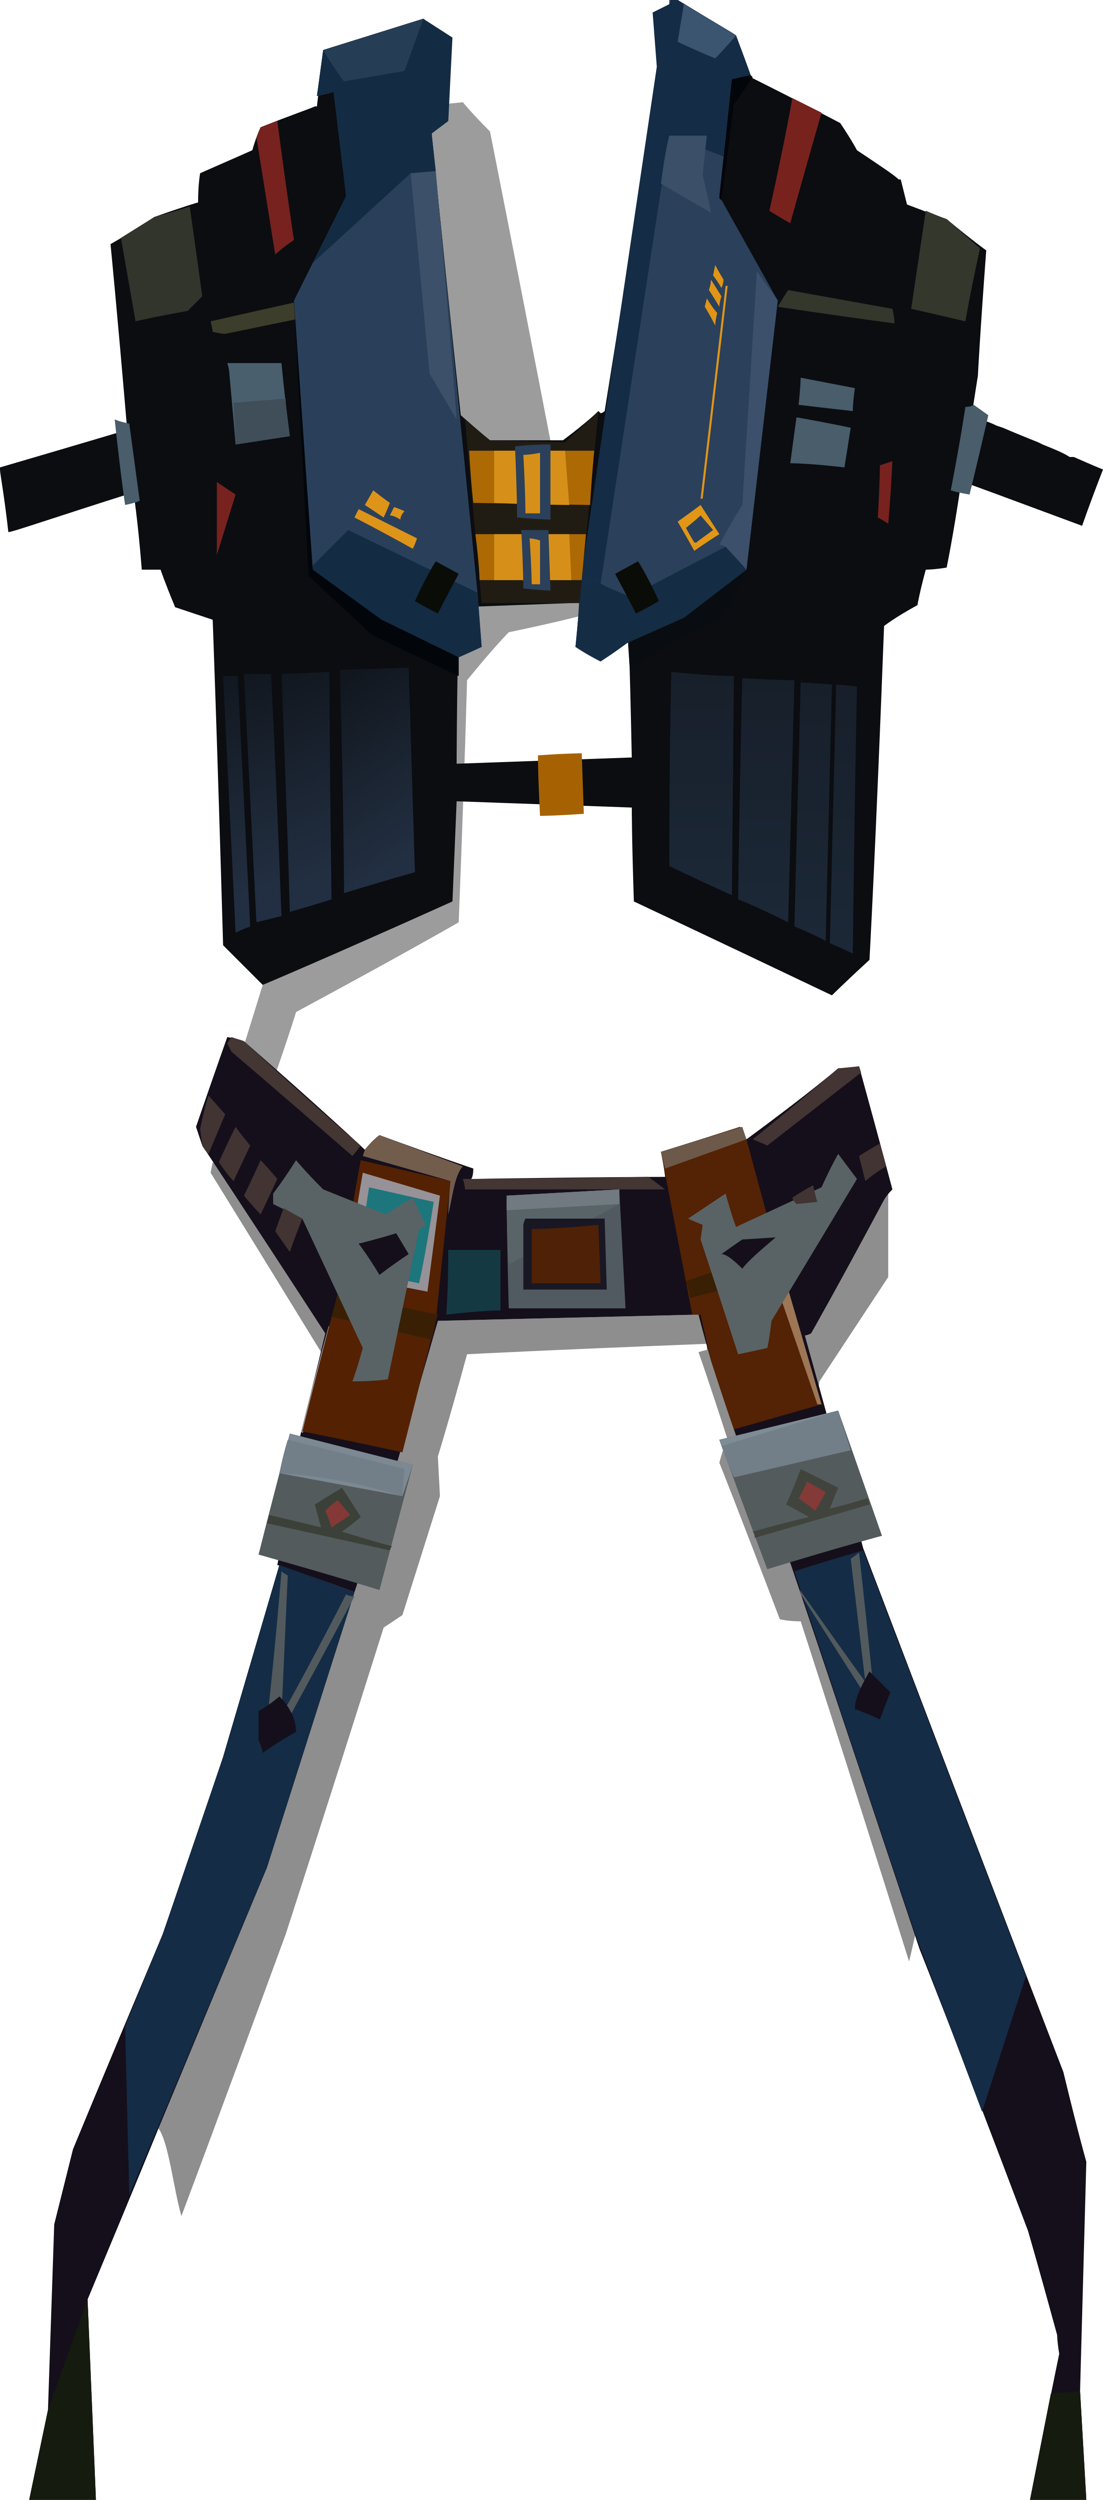 <?xml version="1.0" encoding="UTF-8" standalone="no"?>
<svg
   width="529"
   height="1198"
   viewBox="0 0 529 1198"
   version="1.1"
   id="svg154"
   sodipodi:docname="cb-layer-0494.svg"
   xmlns:inkscape="http://www.inkscape.org/namespaces/inkscape"
   xmlns:sodipodi="http://sodipodi.sourceforge.net/DTD/sodipodi-0.dtd"
   xmlns="http://www.w3.org/2000/svg"
   xmlns:svg="http://www.w3.org/2000/svg">
  <sodipodi:namedview
     id="namedview156"
     pagecolor="#ffffff"
     bordercolor="#666666"
     borderopacity="1.0"
     inkscape:pageshadow="2"
     inkscape:pageopacity="0.0"
     inkscape:pagecheckerboard="0" />
  <defs
     id="defs42">
    <linearGradient
       x1="625.167"
       y1="173.318"
       x2="625.167"
       y2="230.912"
       id="id-52087"
       gradientTransform="scale(0.538,1.858)"
       gradientUnits="userSpaceOnUse">
      <stop
         stop-color="#171F2A"
         offset="0%"
         id="stop2" />
      <stop
         stop-color="#1C2837"
         offset="100%"
         id="stop4" />
    </linearGradient>
    <linearGradient
       x1="765.012"
       y1="156.125"
       x2="765.012"
       y2="212.33"
       id="id-52088"
       gradientTransform="scale(0.48,2.082)"
       gradientUnits="userSpaceOnUse">
      <stop
         stop-color="#171F2A"
         offset="0%"
         id="stop7" />
      <stop
         stop-color="#1C2837"
         offset="100%"
         id="stop9" />
    </linearGradient>
    <linearGradient
       x1="1023.621"
       y1="124.587"
       x2="1023.621"
       y2="171.831"
       id="id-52089"
       gradientTransform="scale(0.381,2.625)"
       gradientUnits="userSpaceOnUse">
      <stop
         stop-color="#171F2A"
         offset="0%"
         id="stop12" />
      <stop
         stop-color="#1C2837"
         offset="100%"
         id="stop14" />
    </linearGradient>
    <linearGradient
       x1="1274.212"
       y1="104.124"
       x2="1274.212"
       y2="145.075"
       id="id-52090"
       gradientTransform="scale(0.317,3.15)"
       gradientUnits="userSpaceOnUse">
      <stop
         stop-color="#171F2A"
         offset="0%"
         id="stop17" />
      <stop
         stop-color="#1C2837"
         offset="100%"
         id="stop19" />
    </linearGradient>
    <linearGradient
       x1="349.122"
       y1="102.134"
       x2="349.921"
       y2="140.122"
       id="id-52091"
       gradientTransform="scale(0.325,3.076)"
       gradientUnits="userSpaceOnUse">
      <stop
         stop-color="#11161D"
         offset="0%"
         id="stop22" />
      <stop
         stop-color="#222F42"
         offset="100%"
         id="stop24" />
    </linearGradient>
    <linearGradient
       x1="323.972"
       y1="121.919"
       x2="326.286"
       y2="165.887"
       id="id-52092"
       gradientTransform="scale(0.389,2.571)"
       gradientUnits="userSpaceOnUse">
      <stop
         stop-color="#11161D"
         offset="0%"
         id="stop27" />
      <stop
         stop-color="#222F42"
         offset="100%"
         id="stop29" />
    </linearGradient>
    <linearGradient
       x1="322.307"
       y1="142.897"
       x2="326.509"
       y2="192.806"
       id="id-52093"
       gradientTransform="scale(0.457,2.189)"
       gradientUnits="userSpaceOnUse">
      <stop
         stop-color="#11161D"
         offset="0%"
         id="stop32" />
      <stop
         stop-color="#222F42"
         offset="100%"
         id="stop34" />
    </linearGradient>
    <linearGradient
       x1="314.748"
       y1="179.764"
       x2="327.219"
       y2="239"
       id="id-52094"
       gradientTransform="scale(0.577,1.732)"
       gradientUnits="userSpaceOnUse">
      <stop
         stop-color="#11161D"
         offset="0%"
         id="stop37" />
      <stop
         stop-color="#222F42"
         offset="100%"
         id="stop39" />
    </linearGradient>
  </defs>
  <g
     id="id-52095">
    <path
       d="m 228,291 c -7,17 -11,25 -11,25 -1,77 -1,115 -1,115 -60,27 -90,41 -90,41 l -9,29 c 10,9 15,14 15,14 7,-20 10,-30 10,-30 52,-28 78,-43 78,-43 3,-77 4,-116 4,-116 13,-16 20,-23 20,-23 24,-5 35,-8 35,-8 0,-4 0,-6 0,-6 C 250,138 235,63 235,63 226,54 222,49 222,49 c -30,3 -46,4 -46,4 18,20 27,30 27,30 -7,40 -2,86 4,133 z"
       fill="#000000"
       fill-opacity="0.389"
       id="id-52096" />
    <path
       d="m 322,0 c 2,0 3,0 3,0 18,11 27,16 28,17 v 0 c 0,0 0,0 0,0 4,12 6,18 7,19 v 0 c 0,0 0,1 0,1 28,14 43,22 43,22 6,9 8,13 8,13 12,8 18,12 20,14 h 1 c 0,0 0,0 0,0 v 0 c 0,0 0,0 0,0 2,8 3,12 3,12 13,5 19,7 19,7 12,10 19,15 19,15 -3,40 -4,60 -4,60 -2,13 -3,19 -3,19 4,2 8,3 12,5 l 3,1 c 7,3 12,5 17,7 l 2,1 c 5,2 10,4 13,6 h 2 c 9,4 14,6 14,6 -7,18 -10,27 -10,27 -35,-13 -54,-20 -57,-21 h -1 c 0,0 0,0 0,0 -4,27 -7,41 -7,41 -6,1 -10,1 -10,1 -3,11 -4,17 -4,17 -11,6 -16,10 -16,10 -4,106 -7,160 -7,160 -12,11 -18,17 -18,17 -63,-30 -95,-45 -95,-45 -1,-30 -1,-45 -1,-45 l -84,-3 -2,48 c -60,27 -91,40 -91,40 -12,-12 -18,-18 -19,-19 v 0 0 c -3,-104 -5,-156 -5,-156 -12,-4 -18,-6 -18,-6 -5,-12 -7,-18 -7,-18 -6,0 -9,0 -9,0 -2,-25 -4,-37 -4,-37 -38,12 -58,19 -60,19 v 0 0 C 2,237 0,227 0,225 v -1 c 0,0 0,0 0,0 41,-12 61,-18 61,-18 -5,-59 -8,-89 -8,-89 14,-8 21,-13 21,-13 14,-5 21,-7 21,-7 0,-9 1,-14 1,-14 16,-7 25,-11 25,-11 2,-7 4,-11 4,-11 15,-6 24,-9 26,-10 v 0 c 0,0 1,0 1,0 v 0 0 c 2,-17 3,-26 3,-27 v 0 c 0,0 0,0 0,0 32,-10 48,-15 48,-15 8,6 12,10 12,10 -1,26 -2,39 -2,39 -3,3 -5,5 -5,5 v 0 c -1,1 -1,1 -1,1 9,90 14,135 14,135 9,8 14,12 14,12 23,0 34,0 35,0 v 0 c 0,0 0,0 0,0 12,-9 17,-14 17,-14 1,1 1,1 1,1 1,0 2,-1 2,-1 C 308,85 317,27 318,25 v 0 0 c -2,-12 -3,-19 -3,-19 4,-2 6,-4 6,-4 0,-1 1,-2 1,-2 z m -21,288 -81,3 c -1,49 -1,74 -1,75 v 0 0 c 56,-2 84,-3 84,-3 -1,-49 -2,-74 -2,-75 z"
       fill="#0b0d11"
       id="id-52097" />
    <path
       d="m 259,391 c -1,-19 -1,-29 -1,-29 14,-1 21,-1 21,-1 l 1,29 c -14,1 -21,1 -21,1 z"
       fill="#a66202"
       id="id-52098" />
    <path
       d="m 321,415 c 0,-62 1,-93 1,-93 20,2 30,2 30,2 l -1,105 c -20,-9 -30,-14 -30,-14 z"
       fill="url(#id-52087)"
       id="id-52099"
       style="fill:url(#id-52087)" />
    <path
       d="m 354,431 c 1,-71 2,-106 2,-106 17,1 25,1 25,1 l -3,116 c -16,-8 -24,-11 -24,-11 z"
       fill="url(#id-52088)"
       id="id-52100"
       style="fill:url(#id-52088)" />
    <path
       d="m 381,444 c 10,4 15,7 15,7 2,-82 3,-123 3,-123 l -15,-1 c -2,78 -3,117 -3,117 z"
       fill="url(#id-52089)"
       id="id-52101"
       style="fill:url(#id-52089)" />
    <path
       d="m 398,452 c 7,3 11,5 11,5 1,-85 2,-128 2,-128 l -10,-1 c -2,83 -3,124 -3,124 z"
       fill="url(#id-52090)"
       id="id-52102"
       style="fill:url(#id-52090)" />
    <path
       d="m 426,251 c -3,-2 -5,-3 -5,-3 1,-17 1,-25 1,-25 l 6,-2 c -1,20 -2,30 -2,30 z"
       fill="#77221e"
       id="id-52103" />
    <path
       d="m 358,273 c -7,14 -10,21 -10,21 -31,17 -46,26 -46,26 l -1,-15 c 38,-21 57,-32 57,-32 z"
       fill="#090c10"
       id="id-52104" />
    <path
       d="m 288,317 c -8,-4 -12,-7 -12,-7 l 3,-31 39,-254 -3,-19 6,-4 V 0 h 4 l 28,17 c 5,13 7,19 7,19 -6,1 -9,2 -9,2 -4,38 -6,56 -6,56 l 28,50 c -10,86 -15,129 -15,129 l -30,23 -27,12 c -8,6 -13,9 -13,9 z"
       fill="#2b405a"
       id="id-52105" />
    <path
       d="m 278,281 c 5,-2 7,-4 7,-4 3,4 11,6 17,9 l 46,-24 10,11 -30,23 -27,12 -13,9 -12,-7 c 2,-19 2,-29 2,-29 z"
       fill="#142c44"
       id="id-52106" />
    <path
       d="m 278,281 c 5,-2 7,-4 7,-4 2,2 3,3 3,3 22,-144 33,-215 33,-215 l 26,10 4,-37 9,-2 -7,-19 -28,-17 h -3 l -1,2 -8,4 2,26 z"
       fill="#142c45"
       id="id-52107" />
    <path
       d="M 341,102 317,88 c 2,-16 4,-23 4,-23 12,0 18,0 18,0 l -2,19 c 3,12 4,18 4,18 z"
       fill="#3b4f69"
       id="id-52108" />
    <path
       d="m 353,17 c -6,7 -10,11 -10,11 -12,-5 -18,-8 -18,-8 l 3,-18 c 17,10 25,15 25,15 z"
       fill="#3b5570"
       id="id-52109" />
    <path
       d="m 358,273 c -7,-8 -10,-11 -10,-11 -2,-1 -3,-1 -3,-1 7,-13 11,-19 11,-19 l 7,-112 10,14 z"
       fill="#3c4f6b"
       id="id-52110" />
    <path
       d="m 336,242 9,14 c -8,5 -12,8 -12,8 -5,-9 -8,-14 -8,-14 7,-5 11,-8 11,-8 z m 0,5 c 0,0 -2,2 -7,6 0,0 1,2 4,7 0,0 1,0 1,0 v 0 c 1,-1 4,-3 8,-6 v 0 z"
       fill="#e29616"
       id="path59" />
    <path
       d="m 337,239 c -1,0 -1,0 -1,0 8,-68 12,-102 12,-102 h 1 c -8,68 -12,102 -12,102 z"
       fill="#e09517"
       id="id-52112" />
    <path
       d="m 344,150 c -1,4 -1,6 -1,6 -3,-6 -5,-9 -5,-9 l 1,-4 c 3,5 5,7 5,7 z"
       fill="#e09517"
       id="id-52113" />
    <path
       d="m 345,147 c -3,-5 -5,-8 -5,-8 1,-3 1,-5 1,-5 l 5,8 c -1,3 -1,5 -1,5 z"
       fill="#e09517"
       id="id-52114" />
    <path
       d="m 346,138 c 1,-2 1,-4 1,-4 -3,-5 -4,-7 -4,-7 l -1,5 c 3,4 4,6 4,6 z"
       fill="#e09517"
       id="id-52115" />
    <path
       d="m 379,222 c 2,-15 3,-22 3,-22 17,3 26,5 26,5 l -3,19 c -17,-2 -26,-2 -26,-2 z"
       fill="#495d6b"
       id="id-52116" />
    <path
       d="m 409,197 c -18,-2 -26,-3 -26,-3 1,-9 1,-13 1,-13 l 26,5 c -1,7 -1,11 -1,11 z"
       fill="#495d6b"
       id="id-52117" />
    <path
       d="m 429,155 c -37,-5 -56,-8 -56,-8 3,-5 5,-8 5,-8 l 50,9 c 1,4 1,7 1,7 z"
       fill="#33372c"
       id="id-52118" />
    <path
       d="m 463,154 c -17,-4 -26,-6 -26,-6 l 7,-47 c 7,3 10,4 10,4 l 16,14 c -5,23 -7,35 -7,35 z"
       fill="#33372c"
       id="id-52119" />
    <path
       d="m 465,237 c -6,-1 -9,-2 -9,-2 5,-26 7,-40 7,-40 3,0 4,-1 4,-1 l 7,5 c -6,26 -9,38 -9,38 z"
       fill="#495d6b"
       id="id-52120" />
    <path
       d="m 379,107 c -7,-4 -10,-6 -10,-6 8,-36 11,-54 11,-54 l 14,7 c -10,35 -15,53 -15,53 z"
       fill="#78221e"
       id="id-52121" />
    <path
       d="m 361,37 c -6,9 -9,13 -9,13 l -6,46 -1,-1 6,-57 9,-2 c 1,1 1,1 1,1 z"
       fill="#020509"
       id="id-52122" />
    <path
       d="m 287,197 c -6,61 -9,92 -9,92 -31,0 -47,0 -47,0 l -8,-88 c 8,7 12,10 12,10 l 36,1 c 11,-10 16,-15 16,-15 z"
       fill="#211c13"
       id="id-52123" />
    <path
       d="m 285,216 c -40,0 -60,0 -60,0 1,17 2,25 2,25 l 56,1 c 1,-17 2,-26 2,-26 z"
       fill="#ad6904"
       id="id-52124" />
    <path
       d="m 237,216 c 0,17 0,25 0,25 24,1 36,1 36,1 l -2,-26 c -23,0 -34,0 -34,0 z"
       fill="#d6901a"
       id="id-52125" />
    <path
       d="m 247,214 c 1,23 1,34 1,34 11,1 16,1 16,1 v -36 c -12,0 -17,1 -17,1 z"
       fill="#2b405a"
       id="id-52126" />
    <path
       d="m 259,217 c -5,1 -8,1 -8,1 1,18 1,28 1,28 h 7 c 0,-19 0,-29 0,-29 z"
       fill="#d6901a"
       id="id-52127" />
    <path
       d="m 228,256 c 2,15 2,22 2,22 33,0 49,0 49,0 l 2,-22 c -35,0 -53,0 -53,0 z"
       fill="#ad6904"
       id="id-52128" />
    <path
       d="m 237,256 c 0,15 0,22 0,22 25,0 37,0 37,0 l -1,-22 c -24,0 -36,0 -36,0 z"
       fill="#d6901a"
       id="id-52129" />
    <path
       d="m 250,254 c 1,19 1,28 1,28 9,1 13,1 13,1 l -1,-29 c -9,0 -13,0 -13,0 z"
       fill="#2b405a"
       id="id-52130" />
    <path
       d="m 254,258 c 1,15 1,22 1,22 3,0 4,0 4,0 v -21 c -3,-1 -5,-1 -5,-1 z"
       fill="#d6901a"
       id="id-52131" />
    <path
       d="m 150,274 c 22,15 33,23 33,23 25,12 37,18 37,18 7,-3 11,-5 11,-5 l -2,-26 -22,-220 6,-6 2,-39 -12,-10 c -32,10 -48,15 -48,15 -2,15 -3,22 -3,22 5,-1 8,-2 8,-2 4,33 6,50 6,50 l -25,50 c 6,86 9,130 9,130 z"
       fill="#2a405a"
       id="id-52132" />
    <path
       d="m 150,274 c 0,-2 0,-3 0,-3 12,-12 17,-17 17,-17 l 62,30 2,26 -11,5 -37,-18 c -22,-16 -33,-23 -33,-23 z"
       fill="#132c44"
       id="id-52133" />
    <path
       d="m 210,294 c -8,-4 -11,-6 -11,-6 6,-13 10,-19 10,-19 l 11,6 c -7,13 -10,19 -10,19 z"
       fill="#090c07"
       id="id-52134" />
    <path
       d="m 307,294 c -8,-4 -11,-6 -11,-6 6,-13 10,-19 10,-19 l 11,6 c -7,13 -10,19 -10,19 z"
       transform="matrix(-1,0,0,1,612,0)"
       fill="#090c07"
       id="id-52135" />
    <path
       d="m 200,258 c -1,3 -2,5 -2,5 -18,-10 -28,-15 -28,-15 l 2,-4 c 18,9 28,14 28,14 z"
       fill="#de9418"
       id="id-52136" />
    <path
       d="m 194,245 c -2,2 -2,4 -2,4 -3,-2 -5,-2 -5,-2 l 2,-4 c 3,1 5,2 5,2 z"
       fill="#de9418"
       id="id-52137" />
    <path
       d="m 187,241 c -2,5 -3,7 -3,7 -6,-4 -9,-6 -9,-6 l 4,-7 c 5,4 8,6 8,6 z"
       fill="#de9418"
       id="id-52138" />
    <path
       d="m 197,83 c 8,-1 12,-1 12,-1 7,79 10,119 10,119 l -13,-22 c -6,-64 -9,-96 -9,-96 z"
       fill="#3c506a"
       id="id-52139" />
    <polygon
       points="209,82 207,64 215,58 217,18 203,9 155,24 152,46 160,44 166,94 150,126 197,83 "
       fill="#132c44"
       id="id-52140" />
    <path
       d="m 155,24 c 6,10 10,15 10,15 l 29,-5 9,-25 c -32,10 -48,15 -48,15 z"
       fill="#263d56"
       id="id-52141" />
    <path
       d="m 133,58 c 5,38 8,57 8,57 -6,4 -9,7 -9,7 l -9,-56 2,-5 c 5,-2 8,-3 8,-3 z"
       fill="#77221e"
       id="id-52142" />
    <path
       d="m 91,99 c 4,28 6,43 6,43 -5,5 -7,7 -7,7 -17,3 -25,5 -25,5 l -7,-40 16,-10 c 11,-3 17,-5 17,-5 z"
       fill="#32352b"
       id="id-52143" />
    <path
       d="m 141,145 c -27,6 -40,9 -40,9 1,4 1,5 1,5 4,1 6,1 6,1 l 34,-7 c -1,-5 -1,-8 -1,-8 z"
       fill="#3c3d2b"
       id="id-52144" />
    <path
       d="m 135,174 c -18,0 -26,0 -26,0 1,3 1,5 1,5 2,22 3,34 3,34 l 26,-4 c -3,-23 -4,-35 -4,-35 z"
       fill="#4a5f6e"
       id="id-52145" />
    <path
       d="m 137,191 -25,2 1,20 26,-4 c -2,-12 -2,-18 -2,-18 z"
       fill="#404e59"
       id="id-52146" />
    <path
       d="m 104,231 c 6,4 9,6 9,6 l -9,29 c 0,-24 0,-35 0,-35 z"
       fill="#77221e"
       id="id-52147" />
    <path
       d="m 55,201 c 3,28 5,41 5,41 5,-1 7,-2 7,-2 l -5,-37 c -5,-1 -7,-2 -7,-2 z"
       fill="#495d6b"
       id="id-52148" />
    <path
       d="m 113,447 c 4,-2 7,-3 7,-3 -4,-80 -6,-120 -6,-120 h -7 c 4,82 6,123 6,123 z"
       fill="url(#id-52091)"
       id="id-52149"
       style="fill:url(#id-52091)" />
    <path
       d="m 123,442 c 8,-2 12,-3 12,-3 -3,-78 -5,-116 -5,-116 h -13 c 4,80 6,119 6,119 z"
       fill="url(#id-52092)"
       id="id-52150"
       style="fill:url(#id-52092)" />
    <path
       d="m 139,437 c 14,-4 20,-6 20,-6 -1,-73 -1,-109 -1,-109 l -23,1 c 3,76 4,114 4,114 z"
       fill="url(#id-52093)"
       id="id-52151"
       style="fill:url(#id-52093)" />
    <path
       d="m 165,428 c 23,-7 34,-10 34,-10 -2,-65 -3,-98 -3,-98 l -33,1 c 2,72 2,107 2,107 z"
       fill="url(#id-52094)"
       id="id-52152"
       style="fill:url(#id-52094)" />
    <path
       d="m 220,324 c -28,-13 -42,-20 -42,-20 l -30,-28 -7,-131 9,128 33,24 37,18 c 0,6 0,9 0,9 z"
       fill="#02060a"
       id="id-52153" />
    <path
       d="m 426,572 c 0,26 0,40 0,40 l -33,50 c -9,58 -14,87 -14,87 40,119 60,178 60,178 -2,9 -3,13 -3,13 -34,-108 -52,-163 -52,-163 -6,0 -10,-1 -10,-1 -19,-50 -29,-75 -29,-75 2,-8 4,-11 4,-11 -9,-28 -14,-42 -14,-42 3,-1 4,-1 4,-1 0,-2 0,-3 0,-3 -77,3 -115,5 -115,5 -9,33 -14,49 -14,49 l 1,19 c -12,38 -18,57 -18,57 -6,4 -9,6 -9,6 -31,98 -47,147 -47,147 -33,90 -50,135 -50,135 -4,-14 -6,-35 -11,-42 63,-171 94,-257 94,-257 -11,-77 -16,-115 -16,-115 -35,-57 -53,-86 -53,-86 l 1,-5 108,76 125,-3 c 61,-39 91,-58 91,-58 z"
       fill="#000000"
       fill-opacity="0.442"
       id="id-52154" />
    <path
       d="m 170,763 c -24,-9 -37,-13 -37,-13 8,-42 11,-62 11,-62 8,-32 12,-49 12,-49 -39,-60 -59,-90 -59,-90 -2,-6 -3,-9 -3,-9 10,-29 15,-43 15,-43 6,1 8,2 8,2 39,34 58,52 58,52 4,-5 7,-7 7,-7 30,11 45,16 45,16 0,4 -1,5 -1,5 62,-1 93,-1 93,-1 -1,-8 -2,-12 -2,-12 26,-8 38,-12 38,-12 2,4 3,6 3,6 30,-22 44,-34 44,-34 7,0 10,-1 10,-1 11,40 16,59 16,59 -3,3 -4,5 -4,5 -23,43 -35,64 -35,64 -2,1 -3,1 -3,1 19,68 28,102 28,102 64,168 96,251 96,251 7,29 11,43 11,43 l -3,110 3,52 c -18,0 -27,0 -27,0 9,-46 14,-70 14,-70 -1,-6 -1,-9 -1,-9 -9,-33 -14,-50 -14,-50 C 459,979 441,934 441,934 400,811 379,749 379,749 c -17,-41 -26,-61 -26,-61 -8,-24 -12,-36 -12,-36 -4,-14 -6,-22 -6,-22 -83,2 -125,3 -125,3 l -19,66 c -14,43 -21,64 -21,64 z"
       fill="#150f1b"
       id="id-52155" />
    <path
       d="m 139,687 c -10,38 -15,58 -15,58 39,11 58,17 58,17 l 16,-60 c -40,-10 -59,-15 -59,-15 z"
       fill="#535b5d"
       id="id-52156" />
    <polygon
       points="139,687 198,702 193,717 134,706 "
       fill="#7c8892"
       id="id-52157" />
    <path
       d="m 138,690 c 37,9 56,14 56,14 -1,9 -1,13 -1,13 -20,-6 -40,-10 -59,-11 2,-10 4,-16 4,-16 z"
       fill="#727e88"
       id="id-52158" />
    <path
       d="m 129,726 c 17,4 25,6 25,6 -2,-7 -3,-11 -3,-11 8,-5 13,-8 13,-8 6,9 9,14 9,14 -6,5 -9,7 -9,7 16,5 24,7 24,7 -1,1 -1,2 -1,2 l -59,-13 c 1,-3 1,-4 1,-4 z"
       fill="#3b4038"
       id="id-52159" />
    <path
       d="m 159,732 c -2,-6 -3,-8 -3,-8 4,-4 6,-5 6,-5 l 6,7 c -6,4 -9,6 -9,6 z"
       fill="#843936"
       id="id-52160" />
    <path
       d="m 145,686 c 2,-2 3,-2 3,-2 10,-34 15,-51 15,-51 l -5,3 c -9,33 -13,50 -13,50 z"
       stroke="#979797"
       id="id-52161" />
    <path
       d="m 193,696 c -32,-7 -48,-10 -48,-10 11,-44 17,-66 17,-66 7,-43 11,-64 11,-64 l 43,10 -7,67 z"
       fill="#542103"
       id="id-52162" />
    <path
       d="m 207,642 -48,-11 c 2,-7 3,-11 3,-11 l 48,10 -1,3 c -1,6 -2,9 -2,9 z"
       fill="#392004"
       id="id-52163" />
    <path
       d="m 205,619 c -26,-5 -39,-8 -39,-8 5,-32 8,-49 8,-49 l 37,11 c -4,31 -6,46 -6,46 z"
       fill="#969297"
       id="id-52164" />
    <path
       d="m 201,615 c -20,-4 -30,-7 -30,-7 4,-26 6,-39 6,-39 l 31,7 c -4,26 -7,39 -7,39 z"
       fill="#1d767c"
       id="id-52165" />
    <path
       d="m 169,662 c 11,0 17,-1 17,-1 10,-48 15,-72 15,-72 2,-1 3,-2 3,-2 -4,-9 -6,-13 -6,-13 -9,5 -13,8 -13,8 -20,-8 -30,-12 -30,-12 -9,-9 -13,-14 -13,-14 -7,11 -11,16 -11,16 0,3 0,5 0,5 10,5 14,7 14,7 l 29,62 c -3,11 -5,16 -5,16 z"
       fill="#596365"
       id="id-52166" />
    <path
       d="m 182,611 c -6,-10 -10,-15 -10,-15 12,-3 18,-5 18,-5 l 6,10 c -9,6 -14,10 -14,10 z"
       fill="#150f1b"
       id="id-52167" />
    <path
       d="m 100,525 8,9 -8,19 c -2,-2 -3,-4 -3,-4 l -1,-8 c 2,-10 4,-16 4,-16 z"
       fill="#423432"
       id="id-52168" />
    <path
       d="m 113,540 c -6,12 -8,17 -8,17 4,6 7,9 7,9 l 8,-17 c -5,-6 -7,-9 -7,-9 z"
       fill="#423432"
       id="id-52169" />
    <path
       d="m 125,556 c -5,11 -8,17 -8,17 5,6 8,9 8,9 l 8,-17 c -5,-6 -8,-9 -8,-9 z"
       fill="#423432"
       id="id-52170" />
    <path
       d="m 139,600 c -5,-7 -7,-10 -7,-10 l 4,-11 9,5 c -4,10 -6,16 -6,16 z"
       fill="#423432"
       id="id-52171" />
    <path
       d="m 173,549 c -3,4 -4,5 -4,5 -38,-33 -58,-50 -58,-50 -1,-2 -2,-4 -2,-4 l 2,-3 6,2 c 37,34 56,50 56,50 z"
       fill="#433633"
       id="id-52172" />
    <path
       d="m 175,551 -1,3 c 28,8 42,12 42,12 -1,11 -1,16 -1,16 2,-8 3,-19 7,-23 l -40,-15 c -5,4 -7,7 -7,7 z"
       fill="#725c4c"
       id="id-52173" />
    <path
       d="m 222,565 c 1,3 1,5 1,5 64,0 96,0 96,0 l -8,-6 c -59,1 -89,1 -89,1 z"
       fill="#433633"
       id="id-52174" />
    <path
       d="m 214,630 c 17,-2 26,-2 26,-2 0,-19 0,-29 0,-29 h -25 c 0,20 -1,31 -1,31 z"
       fill="#153942"
       id="id-52175" />
    <path
       d="m 244,627 c -1,-36 -1,-54 -1,-54 36,-2 54,-3 54,-3 l 3,57 c -38,0 -56,0 -56,0 z"
       fill="#515a60"
       id="id-52176" />
    <path
       d="m 244,606 53,-29 v -7 l -54,3 c 0,22 1,33 1,33 z"
       fill="#596468"
       id="id-52177" />
    <polygon
       points="297,570 243,573 243,580 297,577 "
       fill="#707a80"
       id="id-52178" />
    <path
       d="m 252,584 c -1,2 -1,3 -1,3 0,21 0,31 0,31 26,0 40,0 40,0 l -1,-34 c -26,0 -38,0 -38,0 z"
       fill="#191723"
       id="id-52179" />
    <path
       d="m 255,589 c 0,18 0,26 0,26 22,0 33,0 33,0 l -1,-28 c -21,2 -32,2 -32,2 z"
       fill="#4f2107"
       id="id-52180" />
    <path
       d="m 352,685 c 28,-8 42,-12 42,-12 l -16,-53 -20,-74 -3,-6 c -25,8 -38,12 -38,12 l 15,78 h 4 l 5,22 c 7,22 11,33 11,33 z"
       fill="#542204"
       id="id-52181" />
    <path
       d="m 331,622 c -1,-5 -2,-8 -2,-8 29,-10 43,-15 43,-15 l 4,12 c -30,7 -45,11 -45,11 z"
       fill="#391f04"
       id="id-52182" />
    <path
       d="m 394,673 c -1,0 -2,0 -2,0 l -21,-61 5,-1 c 12,41 18,62 18,62 z"
       fill="#9d7755"
       id="id-52183" />
    <polygon
       points="356,540 317,552 319,560 358,546 "
       fill="#6c594a"
       id="id-52184" />
    <path
       d="m 361,546 c 5,2 7,3 7,3 l 45,-35 -1,-3 -10,1 c -27,23 -41,34 -41,34 z"
       fill="#433533"
       id="id-52185" />
    <path
       d="m 412,554 c 2,8 3,12 3,12 6,-5 10,-7 10,-7 l -3,-11 c -7,4 -10,6 -10,6 z"
       fill="#423432"
       id="id-52186" />
    <path
       d="m 381,753 c 22,-7 33,-10 33,-10 52,136 78,204 78,204 l -21,65 -32,-85 C 400,811 381,753 381,753 Z"
       fill="#142c45"
       id="id-52187" />
    <path
       d="m 412,744 c 5,45 7,67 7,67 -2,2 -3,3 -3,3 -21,-33 -32,-50 -32,-50 0,-2 -1,-3 -1,-3 21,30 32,45 32,45 l -7,-59 c 3,-2 4,-3 4,-3 z"
       fill="#525a5d"
       id="id-52188" />
    <path
       d="m 410,819 c 8,3 12,5 12,5 3,-8 5,-13 5,-13 l -10,-10 c -4,7 -7,13 -7,18 z"
       fill="#150f1b"
       id="id-52189" />
    <path
       d="m 518,1146 -14,1 -10,51 h 27 c -2,-35 -3,-52 -3,-52 z"
       fill="#151b0f"
       id="id-52190" />
    <path
       d="m 14,1198 c 22,0 32,0 32,0 l -4,-96 c 23,-55 34,-82 34,-82 l 52,-125 42,-132 c -24,-9 -36,-13 -36,-13 l -27,92 c -19,57 -29,85 -29,85 -29,69 -43,103 -43,103 -6,24 -9,36 -9,36 l -3,89 z"
       fill="#150f1b"
       id="id-52191" />
    <polygon
       points="14,1198 46,1198 42,1102 23,1155 "
       fill="#151b0f"
       id="id-52192" />
    <path
       d="m 62,1052 -2,-81 18,-44 29,-85 27,-92 36,13 -42,132 c -44,105 -66,157 -66,157 z"
       fill="#142c45"
       id="id-52193" />
    <path
       d="m 135,753 c -4,48 -7,72 -7,72 6,2 8,3 8,3 23,-42 34,-63 34,-63 -3,0 -4,-1 -4,-1 -20,39 -31,58 -31,58 l 3,-67 c -2,-1 -3,-2 -3,-2 z"
       fill="#525a5d"
       id="id-52194" />
    <path
       d="m 124,820 c 0,9 0,14 0,14 2,4 2,6 2,6 10,-7 16,-10 16,-10 0,-6 -3,-12 -8,-17 -6,5 -10,7 -10,7 z"
       fill="#150f1b"
       id="id-52195" />
    <path
       d="m 368,752 c 36,-11 55,-16 55,-16 -14,-40 -21,-60 -21,-60 l -57,14 c 15,41 23,62 23,62 z"
       fill="#535b5d"
       id="id-52196" />
    <path
       d="m 352,708 56,-13 -6,-19 -57,14 c 4,12 7,18 7,18 z"
       fill="#727e88"
       id="id-52197" />
    <polygon
       points="345,690 346,693 402,676 "
       fill="#7e8c94"
       id="id-52198" />
    <path
       d="m 361,734 c 18,-5 27,-7 27,-7 -7,-4 -11,-6 -11,-6 5,-11 7,-17 7,-17 12,6 18,9 18,9 -3,7 -4,10 -4,10 12,-3 18,-5 18,-5 1,2 1,3 1,3 l -55,16 c 0,-2 -1,-3 -1,-3 z"
       fill="#40443d"
       id="id-52199" />
    <path
       d="m 330,584 c 12,-8 18,-12 18,-12 3,11 5,16 5,16 28,-13 41,-19 41,-19 5,-11 8,-16 8,-16 6,8 9,12 9,12 -27,45 -41,68 -41,68 -1,9 -2,13 -2,13 -9,2 -14,3 -14,3 -12,-37 -18,-55 -18,-55 l 1,-7 c -5,-2 -7,-3 -7,-3 z"
       fill="#596365"
       id="id-52200" />
    <path
       d="m 380,574 c 6,-4 10,-6 10,-6 1,5 2,8 2,8 l -10,1 c -2,-2 -2,-3 -2,-3 z"
       fill="#413432"
       id="id-52201" />
    <path
       d="m 356,608 c -5,-5 -8,-7 -10,-7 7,-5 10,-7 10,-7 l 16,-1 c -7,6 -13,11 -16,15 z"
       fill="#150f1b"
       id="id-52202" />
    <path
       d="m 391,724 c -5,-4 -8,-6 -8,-6 3,-5 4,-8 4,-8 l 9,5 c -3,6 -5,9 -5,9 z"
       fill="#843a36"
       id="id-52203" />
  </g>
</svg>
